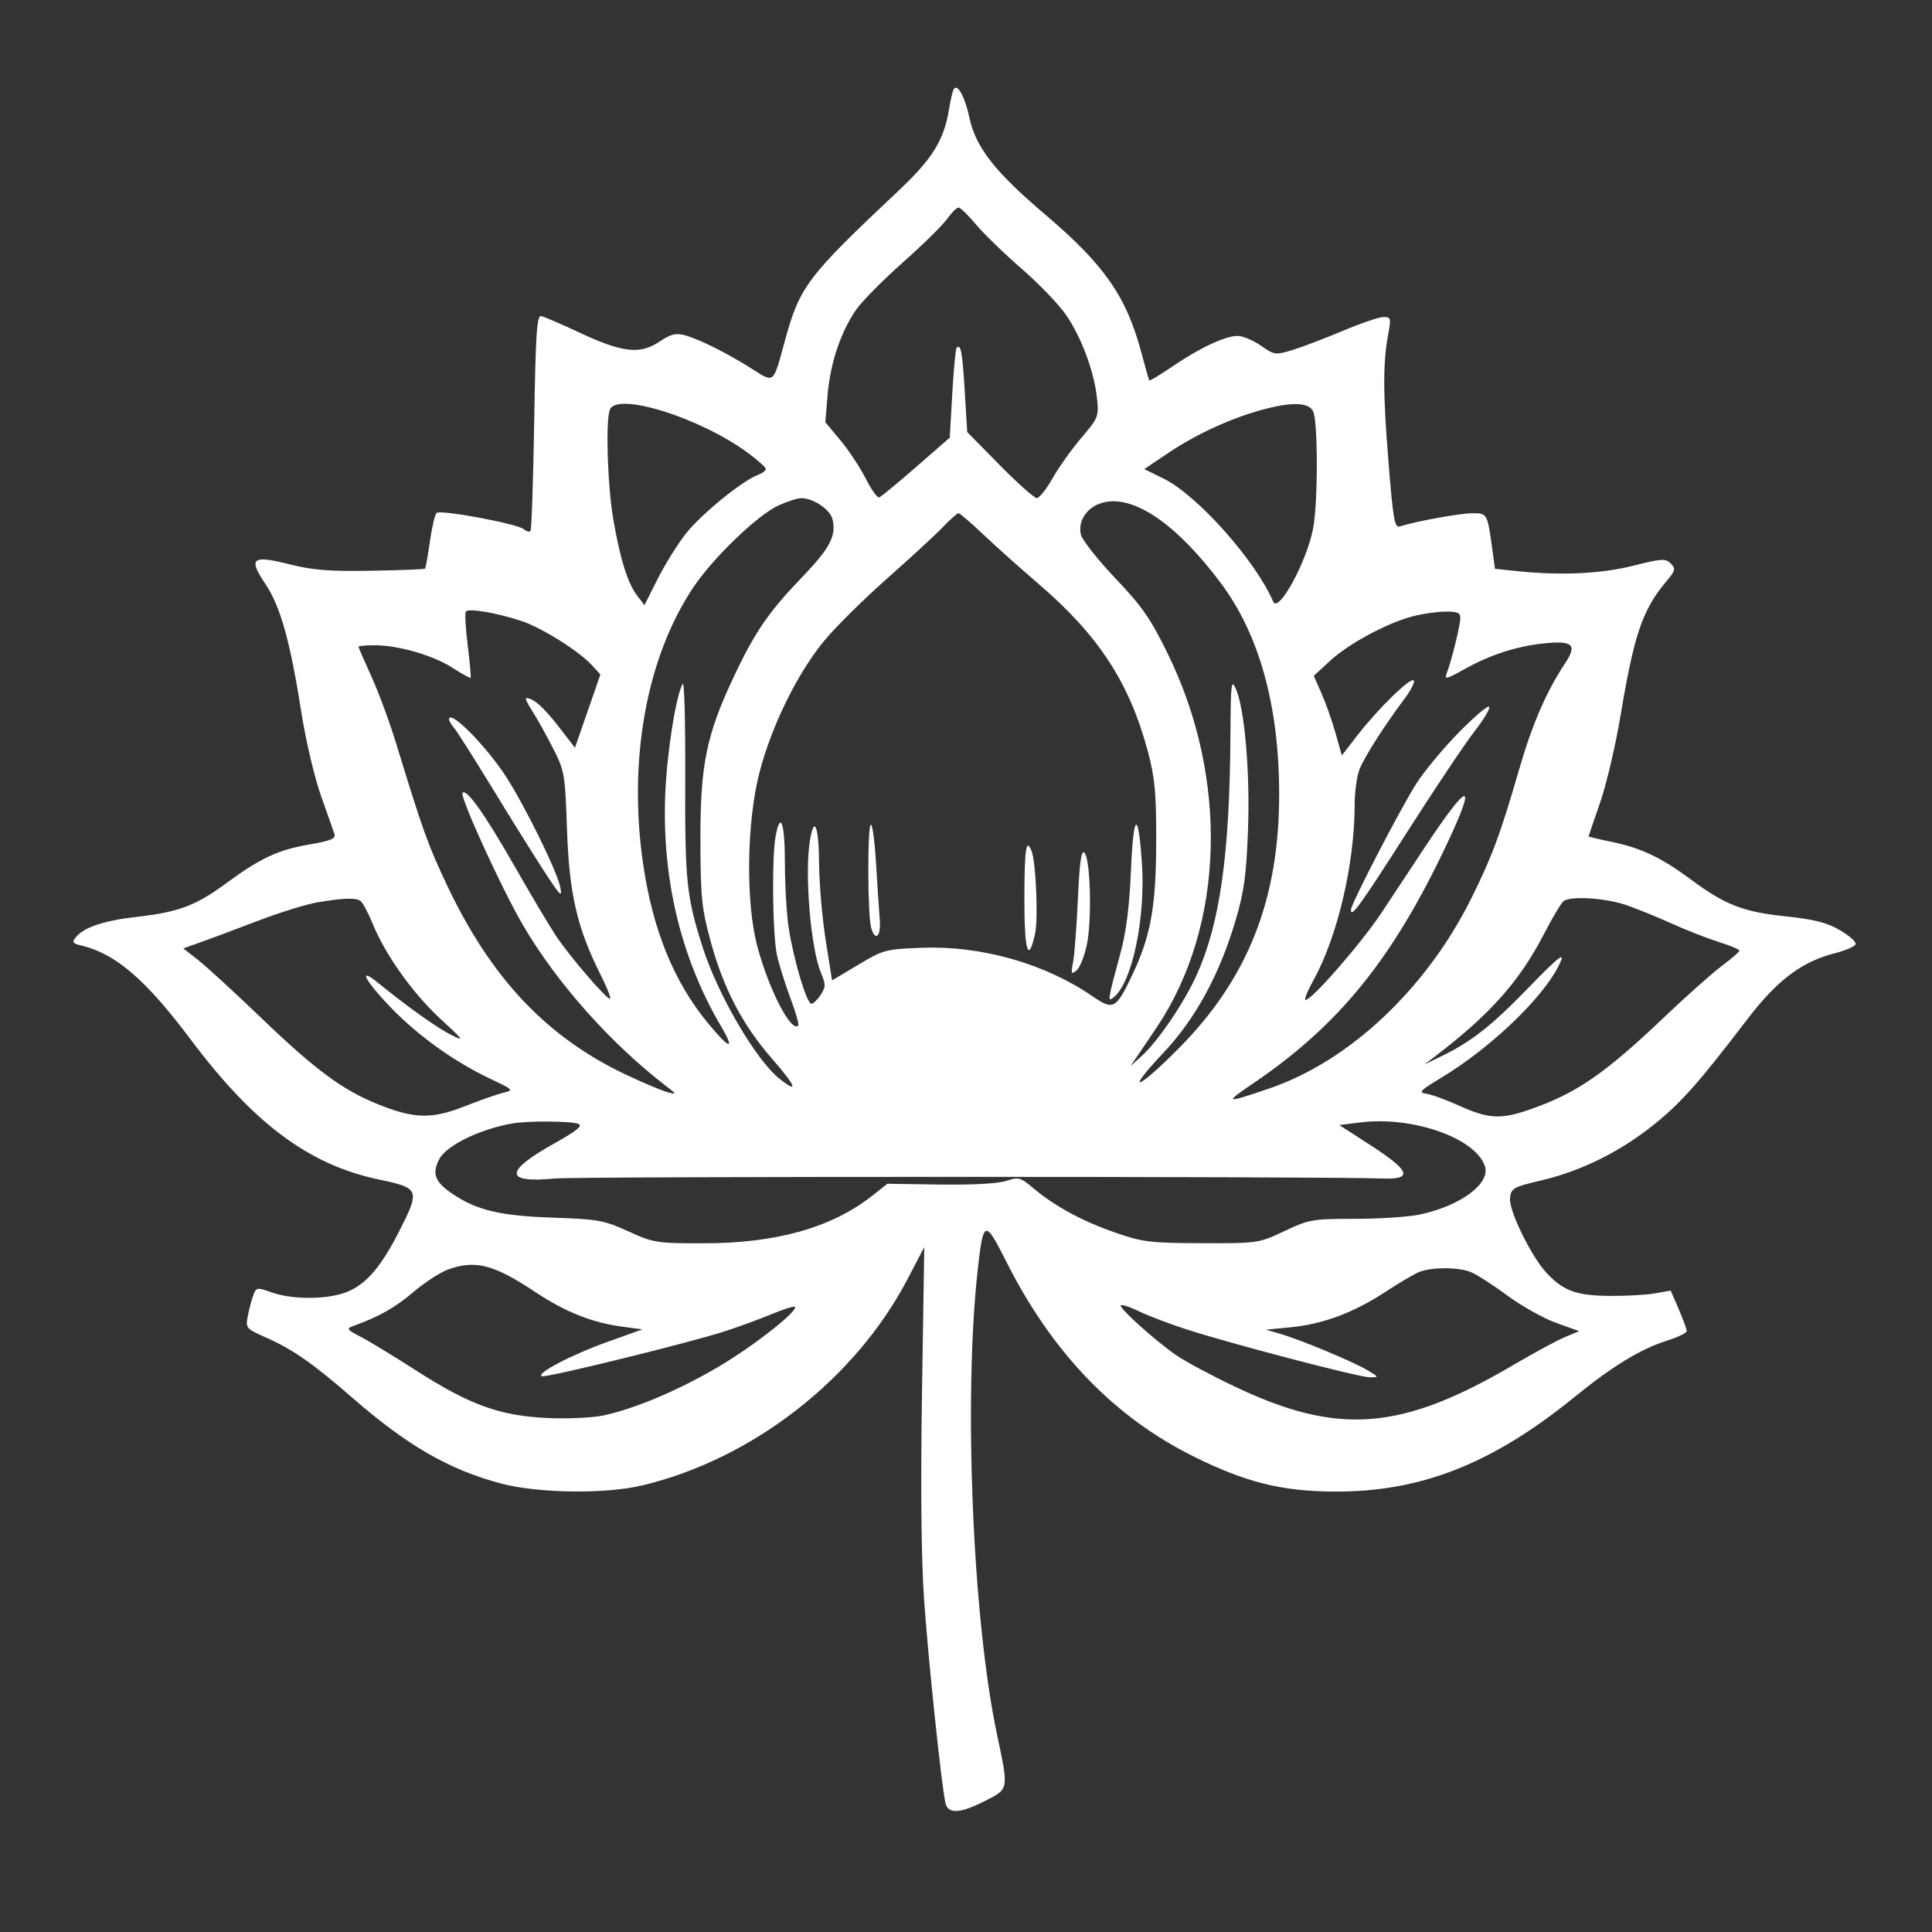 <svg xmlns="http://www.w3.org/2000/svg" width="512" height="512" viewBox="0 0 512 512" version="1.1">
	<rect x="0" y="0" width="512" height="512" fill="#333333" stroke="none"/>
	<path d="M 252.734 23.654 C 252.457 24.119, 251.899 26.525, 251.493 29 C 250.158 37.152, 247.089 42.102, 238.166 50.500 C 213.713 73.514, 211.932 75.880, 207.902 90.691 C 204.887 101.771, 205.193 101.511, 199.456 97.854 C 193.049 93.770, 185.663 90.050, 181.707 88.916 C 179.095 88.167, 177.916 88.451, 174.634 90.624 C 169.513 94.012, 164.888 93.450, 153.325 88.031 C 148.649 85.840, 144.195 83.924, 143.426 83.774 C 142.264 83.546, 141.951 88.284, 141.568 111.863 C 141.314 127.463, 140.868 140.465, 140.577 140.756 C 140.286 141.047, 139.474 140.809, 138.773 140.226 C 137.013 138.766, 116.690 134.993, 115.695 135.942 C 115.252 136.364, 114.455 139.785, 113.922 143.544 C 113.390 147.303, 112.812 150.521, 112.639 150.695 C 112.465 150.868, 106.063 151.120, 98.412 151.255 C 87.328 151.450, 82.924 151.104, 76.750 149.550 C 66.779 147.041, 65.719 147.896, 70.322 154.736 C 74.306 160.656, 76.908 169.947, 79.876 188.851 C 81.028 196.194, 83.357 206.094, 85.051 210.851 C 86.745 215.608, 88.353 220.191, 88.626 221.036 C 89.018 222.252, 87.638 222.827, 82.010 223.792 C 73.703 225.216, 68.969 227.426, 59.879 234.121 C 51.912 239.989, 47.341 241.712, 36.463 242.949 C 27.641 243.951, 22.323 245.698, 20.162 248.304 C 18.994 249.712, 19.185 250.005, 21.662 250.601 C 30.682 252.772, 38.664 259.651, 50.551 275.500 C 67.318 297.856, 81.905 308.695, 100.476 312.599 C 111.241 314.862, 111.401 315.287, 105.695 326.474 C 100.472 336.716, 96.179 341.301, 90.277 342.940 C 84.921 344.427, 76.956 344.249, 72.089 342.531 C 68.063 341.111, 67.900 341.135, 67.112 343.281 C 66.664 344.502, 66.015 346.972, 65.669 348.772 C 65.059 351.950, 65.197 352.113, 70.492 354.454 C 77.579 357.588, 82.977 361.353, 93.346 370.394 C 107.889 383.074, 119.009 389.492, 132.751 393.138 C 142.600 395.751, 160.391 395.990, 170.237 393.642 C 199.368 386.693, 226.643 365.485, 240.484 339.021 L 244.940 330.500 244.341 369 C 243.951 394.094, 244.144 413.245, 244.897 424 C 246.008 439.877, 249.492 473.094, 250.534 477.750 C 251.220 480.812, 254.330 480.664, 261.071 477.250 C 267.406 474.041, 267.341 474.413, 264.189 459.500 C 257.755 429.053, 255.333 370.618, 259.095 336.590 C 260.568 323.265, 261.030 323.108, 266.529 334.061 C 278.758 358.418, 295.191 375.523, 316.500 386.074 C 330.131 392.824, 339.691 395.204, 353.500 395.285 C 376.534 395.419, 395.484 387.953, 417.419 370.099 C 427.248 362.098, 434.864 357.460, 441.723 355.298 C 444.625 354.383, 447 353.238, 447 352.753 C 447 352.268, 446.046 349.653, 444.880 346.943 L 442.760 342.015 438.630 342.757 C 436.359 343.166, 430.900 343.468, 426.500 343.428 C 417.749 343.350, 414.264 342.074, 409.858 337.339 C 405.745 332.919, 399.789 320.712, 400.170 317.484 C 400.478 314.875, 401.027 314.566, 408.443 312.822 C 419.073 310.322, 429.364 305.221, 438.331 298.007 C 445.528 292.217, 450.150 287.012, 462.776 270.474 C 470.958 259.756, 477.365 254.889, 486.300 252.603 C 489.106 251.885, 491.562 250.815, 491.758 250.225 C 491.955 249.635, 490.098 247.970, 487.633 246.525 C 484.196 244.511, 480.854 243.654, 473.325 242.855 C 461.859 241.639, 457.215 239.831, 448 233 C 440.157 227.186, 434.748 224.647, 426.750 223.024 C 423.587 222.383, 421 221.761, 421 221.641 C 421 221.522, 422.363 217.517, 424.028 212.742 C 425.693 207.967, 428.138 197.570, 429.460 189.638 C 433.047 168.127, 435.283 161.571, 441.591 154.074 C 444.017 151.191, 444.136 150.708, 442.760 149.332 C 441.384 147.956, 440.383 148.014, 432.924 149.900 C 424.401 152.055, 413.712 152.566, 402.240 151.367 L 396.187 150.735 395.556 146.117 C 394.167 135.962, 394.186 135.998, 390.171 136.017 C 386.872 136.033, 375.331 138.125, 371.050 139.484 C 369.568 139.955, 369.220 138.019, 367.949 122.257 C 366.478 104.005, 366.470 96.161, 367.913 88.435 C 368.682 84.319, 368.589 84.001, 366.621 84.018 C 365.454 84.028, 360.675 85.650, 356 87.622 C 351.325 89.594, 345.335 91.878, 342.688 92.697 C 337.989 94.152, 337.789 94.126, 334.135 91.593 C 332.076 90.167, 329.292 89.010, 327.946 89.022 C 324.632 89.052, 317.894 92.214, 310.740 97.098 C 307.479 99.323, 304.705 100.999, 304.575 100.822 C 304.446 100.645, 303.555 97.524, 302.596 93.887 C 298.567 78.609, 292.800 70.285, 276.866 56.754 C 263.642 45.523, 258.577 39.040, 256.909 31.209 C 255.714 25.595, 253.722 21.992, 252.734 23.654 M 250.966 58.048 C 249.772 59.725, 244.454 64.949, 239.148 69.657 C 233.841 74.365, 228.278 80.012, 226.785 82.207 C 222.750 88.137, 220.036 96.273, 219.338 104.534 L 218.716 111.884 222.726 116.692 C 224.932 119.336, 227.943 123.892, 229.419 126.816 C 230.894 129.741, 232.506 131.991, 233.002 131.816 C 233.498 131.642, 237.906 128.008, 242.800 123.739 L 251.696 115.979 252.363 104.308 C 252.730 97.889, 253.248 92.419, 253.515 92.152 C 254.624 91.042, 255.032 93.214, 255.660 103.583 L 256.322 114.500 264.936 123.250 C 269.674 128.063, 274.098 132, 274.767 132 C 275.436 132, 277.321 129.629, 278.956 126.731 C 280.592 123.834, 284.023 119.010, 286.582 116.012 C 291.058 110.769, 291.215 110.371, 290.715 105.531 C 289.989 98.509, 286.608 89.411, 282.512 83.457 C 280.603 80.684, 275.296 75.163, 270.717 71.188 C 266.138 67.213, 260.706 61.945, 258.646 59.481 C 256.586 57.016, 254.503 55, 254.018 55 C 253.533 55, 252.159 56.372, 250.966 58.048 M 161.607 108.582 C 160.458 111.575, 161.002 128.752, 162.527 137.619 C 164.344 148.191, 166.364 154.616, 168.916 157.935 L 170.788 160.371 174.304 153.389 C 176.238 149.549, 179.612 144.140, 181.802 141.369 C 185.822 136.284, 196.597 127.492, 200.750 125.908 C 201.988 125.436, 202.982 124.701, 202.961 124.275 C 202.940 123.849, 200.802 121.936, 198.211 120.024 C 185.554 110.684, 163.451 103.775, 161.607 108.582 M 333.500 108.872 C 325.277 111.242, 316.670 115.281, 309.373 120.193 L 303.245 124.318 308.373 126.837 C 317.300 131.224, 332.718 148.535, 337.418 159.448 C 338.797 162.649, 346.325 148.833, 347.992 140.040 C 349.311 133.089, 349.291 111.413, 347.965 108.934 C 346.658 106.493, 341.827 106.472, 333.500 108.872 M 206.384 133.913 C 200.726 136.483, 188.889 147.890, 183.591 155.881 C 171.201 174.565, 166.358 201.829, 170.514 229.500 C 173.089 246.648, 178.631 260.191, 187.498 271 C 193.399 278.193, 194.962 278.576, 191.019 271.861 C 180.433 253.838, 175.401 232.867, 176.295 210.500 C 176.736 199.467, 179.119 184.404, 180.937 181.149 C 181.353 180.406, 181.649 191.656, 181.596 206.149 C 181.496 233.500, 181.915 237.570, 186.205 251 C 190.260 263.693, 200.392 281.017, 206.632 285.925 C 211.780 289.975, 210.986 287.900, 204.572 280.546 C 196.683 271.500, 191.644 261.800, 188.219 249.070 C 185.937 240.587, 185.641 237.569, 185.618 222.500 C 185.587 202.641, 187.216 194.700, 194.474 179.322 C 200.080 167.442, 203.687 162.188, 212.591 152.931 C 220.002 145.226, 221.705 141.946, 220.594 137.518 C 219.951 134.956, 215.465 131.983, 212.300 132.022 C 211.310 132.034, 208.648 132.885, 206.384 133.913 M 292.255 133.195 C 288.118 134.291, 285.546 138.055, 286.456 141.682 C 286.829 143.165, 290.938 148.377, 295.589 153.264 C 302.694 160.730, 304.918 163.936, 309.509 173.325 C 325.650 206.333, 324.527 245.301, 306.664 272.078 C 304.675 275.060, 302.270 278.625, 301.319 280 L 299.591 282.500 302.404 280 C 306.728 276.157, 313.706 265.926, 317.083 258.478 C 323.328 244.703, 325.901 226.408, 326.079 194.500 C 326.153 181.142, 326.308 179.828, 327.492 182.500 C 329.843 187.804, 331.291 204.507, 330.735 219.901 C 330.310 231.663, 329.694 236.249, 327.565 243.500 C 323.258 258.175, 316.920 269.857, 308.283 279.037 C 297.880 290.095, 301.242 289.058, 312.453 277.750 C 330.668 259.378, 338.973 238.392, 338.992 210.692 C 339.009 187.149, 333.772 168.182, 323.454 154.420 C 311.721 138.769, 300.369 131.047, 292.255 133.195 M 249.946 139.612 C 248.051 141.599, 241.394 147.739, 235.154 153.255 C 228.914 158.772, 221.397 166.209, 218.450 169.781 C 211.359 178.378, 204.553 192.176, 201.324 204.500 C 197.828 217.846, 197.564 239.278, 200.752 251.003 C 203.880 262.508, 209.667 273.666, 211.537 271.796 C 211.806 271.527, 210.894 268.300, 209.511 264.625 C 208.127 260.950, 206.514 255.818, 205.926 253.221 C 204.739 247.981, 204.490 227.238, 205.546 221.608 C 206.841 214.705, 208 218.067, 208.008 228.750 C 208.012 234.662, 208.471 242.425, 209.029 246 C 210.349 254.463, 213.797 266, 215.006 266 C 215.527 266, 216.645 264.945, 217.491 263.655 C 218.851 261.578, 218.860 260.908, 217.564 257.807 C 214.830 251.265, 213.187 231.551, 214.642 222.750 C 215.779 215.868, 216.999 218.889, 217.065 228.750 C 217.100 234.113, 217.888 243.296, 218.815 249.159 L 220.500 259.817 227.441 255.677 C 234.149 251.675, 234.718 251.524, 244.441 251.168 C 260.138 250.592, 276.981 255.387, 289.486 263.991 C 295.044 267.814, 295.724 267.459, 299.992 258.517 C 304.972 248.082, 306.371 240.332, 306.403 223 C 306.428 209.961, 306.071 206.150, 304.154 199 C 299.297 180.880, 291.098 168.336, 275.210 154.718 C 270.420 150.612, 263.831 144.720, 260.569 141.626 C 257.308 138.532, 254.358 136, 254.016 136 C 253.673 136, 251.842 137.626, 249.946 139.612 M 123.446 162.088 C 123.161 162.548, 123.392 166.620, 123.958 171.136 C 124.524 175.651, 124.863 179.471, 124.710 179.623 C 124.558 179.775, 122.424 178.594, 119.967 176.999 C 114.874 173.691, 105.598 171, 99.290 171 C 96.930 171, 95 171.169, 95 171.375 C 95 171.581, 96.547 175.146, 98.439 179.296 C 100.330 183.446, 103.298 191.490, 105.034 197.171 C 112.018 220.028, 113.420 223.933, 118.463 234.592 C 130.161 259.316, 144.969 274.960, 166.072 284.885 C 170.707 287.066, 175.625 289.132, 177 289.477 C 179.402 290.079, 179.382 290.013, 176.507 287.802 C 161.783 276.478, 147.573 260.506, 138.620 245.215 C 132.902 235.449, 121.717 210.943, 122.589 210.092 C 123.703 209.004, 128.481 215.764, 136.443 229.693 C 140.784 237.287, 145.684 245.525, 147.332 248 C 151.080 253.628, 161.094 265.239, 161.688 264.645 C 161.932 264.402, 160.804 261.569, 159.183 258.351 C 152.971 246.023, 150.852 236.905, 150.267 220 C 149.744 204.896, 149.646 204.334, 146.406 198 C 144.577 194.425, 142.119 190.037, 140.943 188.250 C 139.766 186.463, 139.102 185, 139.468 185 C 141.322 185, 144.100 187.445, 148.023 192.530 L 152.369 198.163 155.740 188.455 L 159.112 178.748 156.806 176.231 C 153.398 172.513, 143.543 166.340, 138.187 164.569 C 131.513 162.363, 124.052 161.107, 123.446 162.088 M 374 163.434 C 367.097 165.360, 357.306 170.676, 352.496 175.110 L 348.160 179.107 350.215 183.752 C 351.345 186.307, 353.018 191.054, 353.934 194.301 L 355.599 200.205 359.743 194.852 C 365.210 187.790, 373.774 179.441, 374.651 180.317 C 375.034 180.700, 373.911 182.923, 372.155 185.257 C 367.043 192.049, 361.805 200.240, 360.348 203.718 C 359.607 205.488, 359 209.775, 359 213.244 C 359 228.889, 354.451 248.272, 348.086 259.750 C 346.485 262.637, 345.541 265, 345.989 265 C 347.671 265, 360.829 249.888, 366.142 241.853 C 369.180 237.259, 374.194 229.675, 377.284 225 C 389.233 206.924, 391.599 206.307, 383.588 223.358 C 369.179 254.023, 354.941 271.638, 332 287.181 C 324.300 292.398, 324.577 292.478, 336.394 288.450 C 357.634 281.210, 378.039 261.992, 389.938 238.020 C 395.445 226.925, 397.633 221.032, 402.515 204.134 C 406.040 191.936, 409.747 183.362, 414.790 175.741 C 418.049 170.816, 416.798 169.688, 409 170.522 C 401.799 171.292, 394.777 173.582, 388.067 177.348 C 383.348 179.997, 382.733 180.141, 383.388 178.449 C 384.667 175.145, 387 165.679, 387 163.790 C 387 162.337, 386.200 162.017, 382.750 162.089 C 380.413 162.139, 376.475 162.744, 374 163.434 M 386.572 194.133 C 382.516 198.269, 377.488 204.319, 375.400 207.577 C 371.208 214.116, 358 239.595, 358 241.141 C 358 243.389, 360.470 239.963, 373.062 220.251 C 380.353 208.838, 388.341 196.908, 390.815 193.739 C 393.288 190.571, 395.005 187.671, 394.629 187.296 C 394.254 186.921, 390.628 189.998, 386.572 194.133 M 119 190.671 C 119 191.040, 119.609 192.053, 120.353 192.921 C 121.096 193.790, 125.686 201.025, 130.552 209 C 135.418 216.975, 141.594 226.875, 144.277 231 C 148.527 237.535, 149.063 238.050, 148.451 235 C 147.636 230.946, 139.318 213.976, 134.288 206.106 C 128.965 197.777, 119 187.717, 119 190.671 M 299.717 230.647 C 299.314 240.158, 298.449 247.007, 296.959 252.500 C 293.478 265.330, 293.421 265.712, 295.229 264.219 C 300.078 260.214, 303.611 243.210, 302.615 228.671 C 301.640 214.438, 300.368 215.306, 299.717 230.647 M 230.750 218.578 C 229.845 219.489, 229.930 242.543, 230.850 245.809 C 231.934 249.661, 233.524 248.206, 233.147 243.708 C 232.953 241.394, 232.503 234.622, 232.147 228.661 C 231.791 222.699, 231.162 218.162, 230.750 218.578 M 271.472 238.010 C 271.444 252.082, 272.505 255.612, 274.304 247.426 C 275.165 243.506, 274.543 228.579, 273.394 225.583 C 271.960 221.849, 271.498 224.837, 271.472 238.010 M 285.657 238.183 C 285.322 245.507, 284.745 253.074, 284.374 254.997 C 283.773 258.119, 283.871 258.352, 285.295 257.170 C 286.172 256.442, 287.408 253.353, 288.040 250.306 C 289.407 243.723, 288.970 227.567, 287.383 225.982 C 286.560 225.159, 286.105 228.374, 285.657 238.183 M 84.181 239.119 C 81.256 239.605, 74.056 241.842, 68.181 244.089 C 62.306 246.336, 55.490 248.885, 53.034 249.754 L 48.569 251.335 52.512 254.418 C 54.681 256.113, 62.316 263.125, 69.478 270 C 83.450 283.412, 90.751 288.820, 99.909 292.541 C 109.662 296.504, 114.333 296.644, 123 293.234 C 127.125 291.611, 131.800 289.970, 133.389 289.588 C 136.194 288.912, 136.096 288.805, 130.034 285.938 C 120.427 281.395, 110.864 274.555, 103.601 267.032 C 96.687 259.871, 94.678 255.959, 100.250 260.508 C 107.750 266.632, 115.758 272.341, 119.500 274.232 C 123.192 276.098, 122.984 275.779, 116.796 270.080 C 109.436 263.303, 102.165 253.115, 98.778 244.836 C 97.577 241.901, 96.124 239.169, 95.547 238.765 C 94.263 237.864, 91.137 237.962, 84.181 239.119 M 414.409 238.765 C 413.808 239.169, 411.437 243.134, 409.138 247.575 C 402.680 260.054, 394.898 268.810, 380.500 279.800 L 377.500 282.090 382 279.908 C 389.850 276.102, 395.246 271.873, 404.750 262.075 C 413.722 252.827, 415.237 251.751, 412.865 256.316 C 408.368 264.969, 394.719 277.910, 382 285.580 C 376.303 289.016, 375.809 289.543, 377.997 289.852 C 379.370 290.045, 383.370 291.508, 386.885 293.102 C 394.362 296.492, 397.712 296.680, 405.142 294.123 C 417.665 289.815, 425.093 284.730, 441.052 269.542 C 446.855 264.019, 453.703 257.925, 456.271 256 C 458.838 254.075, 460.952 252.245, 460.969 251.933 C 460.986 251.621, 458.494 250.575, 455.430 249.610 C 452.367 248.644, 446.855 246.489, 443.180 244.821 C 439.506 243.152, 434.067 240.935, 431.093 239.894 C 425.691 238.002, 416.470 237.378, 414.409 238.765 M 136 297.692 C 127.353 299.143, 118.295 303.530, 116.407 307.180 C 114.429 311.004, 115.248 313.218, 119.781 316.298 C 126.308 320.734, 132.509 322.217, 146.500 322.688 C 158.497 323.092, 160.040 323.371, 166.500 326.313 C 173.228 329.376, 174.006 329.500, 186.500 329.489 C 205.812 329.473, 220.500 325.316, 231.206 316.837 L 235.152 313.712 249.127 313.916 C 257.652 314.041, 264.481 313.666, 266.637 312.955 C 269.933 311.867, 270.417 311.996, 273.835 314.871 C 279.548 319.675, 286.783 323.603, 295.500 326.634 C 302.838 329.184, 304.742 329.418, 318.500 329.457 C 333.383 329.500, 333.554 329.475, 340.388 326.250 C 346.947 323.156, 347.842 323, 359.089 323 C 365.586 323, 373.286 322.494, 376.201 321.876 C 387.009 319.582, 394.993 313.703, 393.535 309.111 C 391.164 301.641, 374.391 295.721, 360.511 297.455 L 354.917 298.154 362.946 303.327 C 373.823 310.335, 374.646 312.629, 366.172 312.317 C 350.182 311.730, 153.123 311.733, 147 312.321 C 133.654 313.602, 133.582 310.471, 146.788 303.079 C 152.950 299.630, 154.528 298.341, 153.226 297.825 C 151.371 297.090, 140.107 297.003, 136 297.692 M 118.743 336.429 C 116.676 337.166, 112.537 339.861, 109.544 342.418 C 104.746 346.517, 100.338 348.998, 93.500 351.447 C 91.745 352.075, 91.990 352.415, 95.500 354.220 C 97.700 355.352, 104.435 359.444, 110.466 363.314 C 124.556 372.356, 132.505 375.217, 145.119 375.787 C 150.409 376.026, 157.051 375.726, 159.880 375.119 C 168.348 373.303, 179.969 368.377, 190.565 362.112 C 199.785 356.661, 211.656 347.323, 210.647 346.314 C 210.411 346.077, 207.580 346.976, 204.358 348.312 C 201.136 349.648, 195.575 351.682, 192 352.833 C 182.339 355.942, 144.917 365.139, 143.647 364.716 C 141.776 364.092, 151.508 358.994, 161.119 355.562 L 170.272 352.294 164.939 351.586 C 156.944 350.526, 149.798 347.684, 141.869 342.413 C 130.833 335.076, 126.021 333.831, 118.743 336.429 M 376.099 337.087 C 374.778 337.615, 370.728 340.002, 367.099 342.392 C 358.847 347.825, 350.544 350.926, 342.066 351.741 L 335.500 352.373 339.500 353.552 C 344.985 355.169, 358.845 360.970, 362.500 363.180 C 365.468 364.973, 365.473 364.993, 363.014 364.996 C 360.218 365, 326.765 356.260, 314.500 352.321 C 310.100 350.908, 304.363 348.723, 301.750 347.466 C 299.137 346.209, 297 345.548, 297 345.998 C 297 347.096, 306.417 355.503, 311.787 359.197 C 314.163 360.832, 321.145 364.565, 327.303 367.492 C 354.690 380.510, 371.408 379.185, 401.235 361.630 C 406.559 358.497, 412.617 355.222, 414.698 354.353 L 418.482 352.772 412.324 350.541 C 408.936 349.315, 403.065 346.013, 399.276 343.205 C 395.487 340.396, 391.146 337.626, 389.628 337.049 C 386.258 335.767, 379.350 335.787, 376.099 337.087" stroke="none" fill="white" fill-rule="evenodd"/>
</svg>